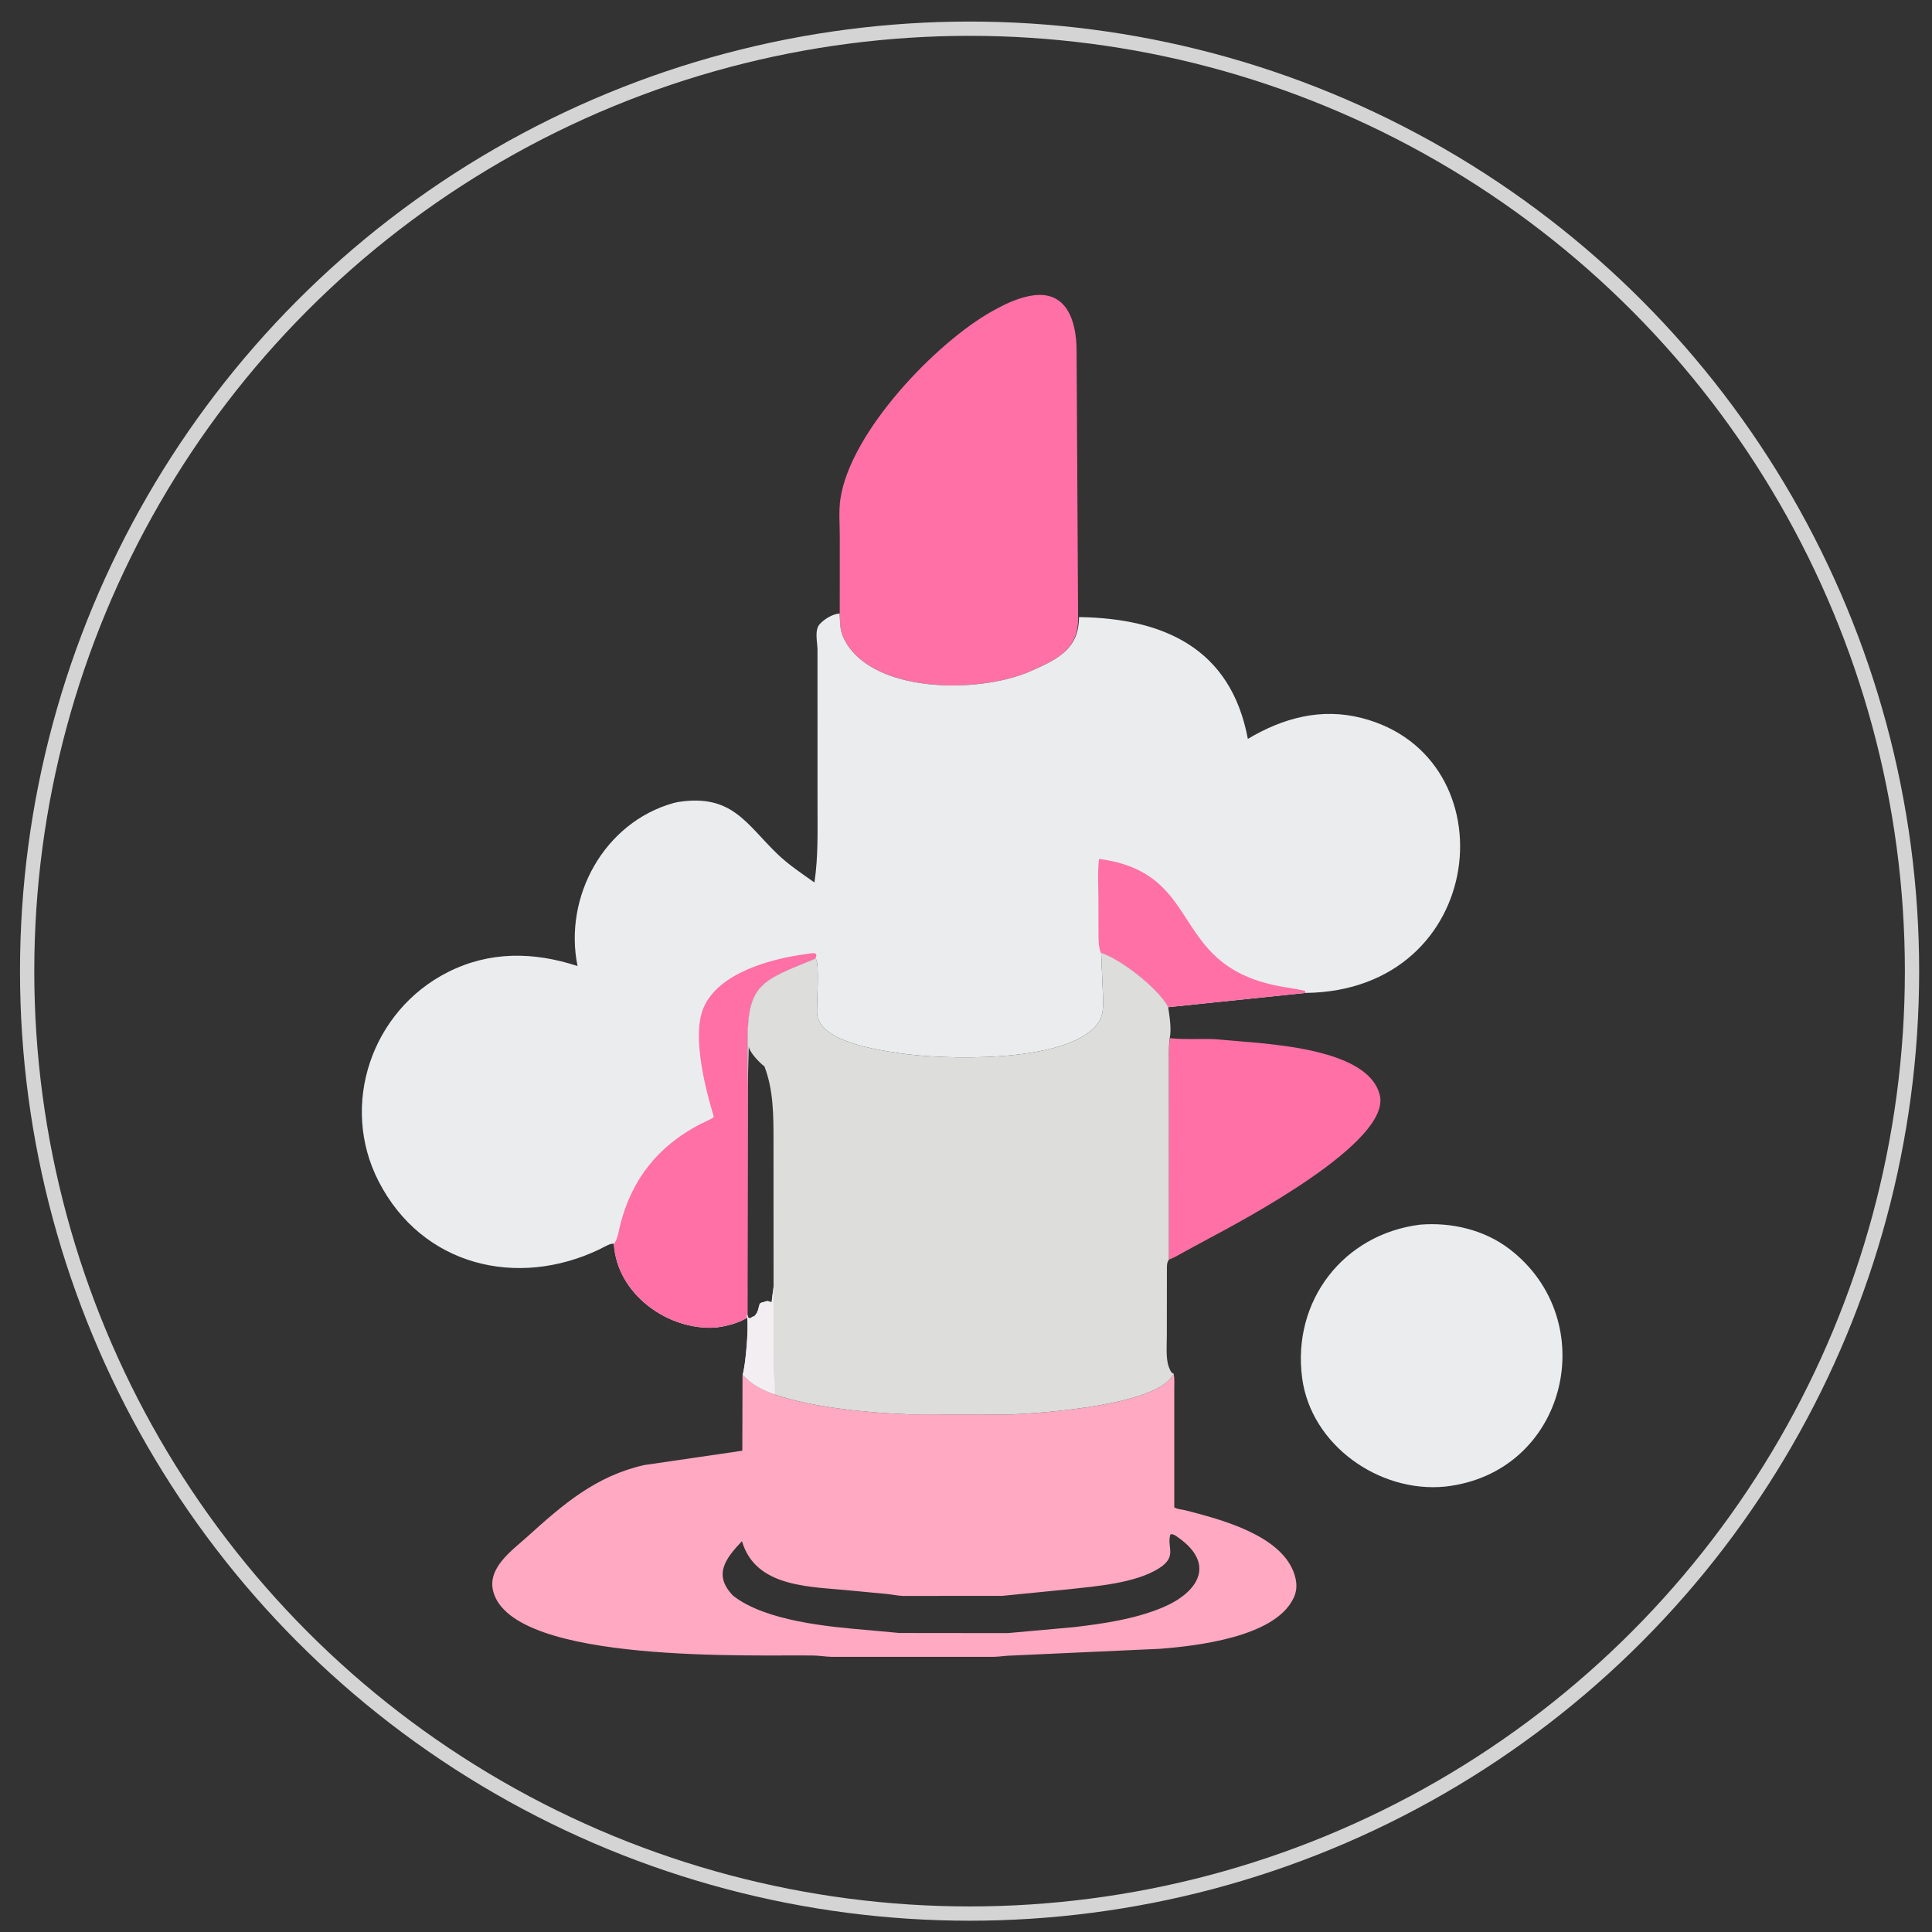 <svg width="82" height="82" viewBox="0 0 82 82" fill="none" xmlns="http://www.w3.org/2000/svg">
<rect x="0" y="0" width="82" height="82" fill="#333333" stroke="none"/>
<circle cx="41.152" cy="41.218" r="40" stroke="#D4D4D4" stroke-width="0.606"/>
<path d="M49.657 44.061L49.725 44.07C50.323 44.13 50.934 44.082 51.535 44.104L53.453 44.267C54.847 44.414 58.068 44.739 58.546 46.418L58.556 46.453C59.115 48.45 52.7 51.819 51.303 52.569L50.322 53.099C50.091 53.226 49.857 53.373 49.609 53.464L49.611 45.289C49.611 44.887 49.591 44.458 49.657 44.061Z" fill="#FF70A6"/>
<path d="M60.27 51.978C61.6 51.87 62.989 52.191 64.061 53.009C68.044 56.05 66.514 62.525 61.333 63.096C58.54 63.37 55.646 61.339 55.267 58.488C54.834 55.228 57.002 52.389 60.27 51.978Z" fill="#EAECEE"/>
<path d="M35.641 26.038L35.643 22.787C35.644 22.267 35.593 21.687 35.669 21.176C36.096 18.309 39.748 14.526 42.118 13.204C42.593 12.939 43.097 12.691 43.631 12.577L43.673 12.568C45.271 12.231 45.687 13.624 45.694 14.864L45.757 26.191C45.789 27.524 44.931 27.969 43.734 28.491C41.486 29.472 36.85 29.426 35.78 27.026C35.642 26.717 35.655 26.37 35.641 26.038Z" fill="#FF70A6"/>
<path d="M49.815 58.3C49.855 58.512 49.841 58.734 49.84 58.948L49.84 63.976C49.976 64.06 50.139 64.064 50.292 64.097L50.877 64.249C52.285 64.634 54.599 65.347 54.983 66.976C55.056 67.284 55.033 67.582 54.884 67.864L54.86 67.91C54.02 69.479 50.834 69.855 49.235 69.98L42.817 70.272C42.612 70.28 42.411 70.316 42.204 70.32L35.286 70.321C35.03 70.314 34.778 70.27 34.52 70.265C32.102 70.222 21.795 70.648 20.939 67.563C20.656 66.546 21.747 65.797 22.389 65.215C23.904 63.843 25.291 62.646 27.339 62.182L31.506 61.573L31.515 58.349C31.927 58.785 32.315 58.968 32.876 59.184C34.553 59.757 36.827 59.96 38.578 60.028L42.955 60.033C44.351 59.972 49.209 59.627 49.815 58.3ZM49.678 65.121L49.666 65.16C49.526 65.685 49.977 66.069 49.184 66.568C48.183 67.198 46.518 67.327 45.362 67.453L42.533 67.734L38.309 67.736C38.087 67.724 37.875 67.677 37.656 67.655L36.245 67.521C34.464 67.333 32.082 67.428 31.491 65.411C30.776 66.166 30.265 66.85 31.115 67.727C32.497 68.809 35.173 69.046 36.867 69.189L38.176 69.309L42.772 69.314L45.597 69.06C46.863 68.907 48.156 68.723 49.341 68.228C50.815 67.612 51.646 66.407 49.999 65.25C49.912 65.189 49.812 65.101 49.678 65.121Z" fill="#FFA9C3"/>
<path d="M35.636 26.038C35.656 26.37 35.643 26.718 35.78 27.026C36.85 29.427 41.487 29.473 43.734 28.491C44.931 27.969 45.789 27.525 45.796 26.191C49.348 26.242 52.237 27.481 52.963 31.361C54.459 30.469 56.076 30.032 57.801 30.476C64.148 32.108 63.172 42.054 55.414 42.143L49.581 42.748C49.638 43.134 49.727 43.67 49.647 44.061C49.592 44.458 49.612 44.887 49.611 45.29L49.611 53.465C49.512 53.593 49.529 53.763 49.527 53.904L49.524 56.677C49.524 57.074 49.47 57.641 49.608 58.014L49.663 58.147C49.689 58.205 49.727 58.27 49.789 58.293L49.815 58.3C49.209 59.627 44.351 59.972 42.955 60.033L38.578 60.029C36.827 59.96 34.553 59.757 32.876 59.184C32.315 58.968 31.927 58.785 31.519 58.349C31.647 57.926 31.776 56.4 31.715 55.927C31.408 56.117 31.029 56.229 30.684 56.298L30.388 56.345C28.342 56.485 26.177 54.917 26.055 52.794C25.933 52.743 25.586 52.957 25.457 53.019C21.959 54.699 17.91 53.737 16.064 50.129C14.411 46.898 15.766 42.898 19.012 41.259C20.789 40.363 22.651 40.393 24.513 41.002C23.912 38.069 25.636 34.905 28.594 34.081L28.762 34.043C31.067 33.674 31.671 34.969 32.986 36.238C33.464 36.699 34.027 37.073 34.567 37.454C34.731 36.359 34.697 35.312 34.698 34.206L34.697 27.549C34.69 27.249 34.566 26.745 34.786 26.496C34.983 26.274 35.341 26.058 35.636 26.038ZM46.736 40.446L46.812 42.22C46.818 42.725 46.868 43.126 46.524 43.527C45.141 45.143 39.999 44.98 38.142 44.697C37.237 44.559 34.728 44.202 34.676 42.993C34.663 42.693 34.786 40.856 34.632 40.712L34.603 40.692C32.296 41.63 31.723 41.773 31.73 44.227L31.737 46.09L31.714 55.747C31.711 55.797 31.694 55.881 31.715 55.927C31.776 56.4 31.647 57.926 31.519 58.349C31.927 58.785 32.315 58.968 32.876 59.184C34.553 59.757 36.827 59.96 38.578 60.029L42.955 60.033C44.351 59.972 49.209 59.627 49.815 58.3L49.789 58.293C49.727 58.27 49.689 58.205 49.663 58.147L49.608 58.014C49.47 57.641 49.524 57.074 49.524 56.677L49.527 53.904C49.529 53.763 49.512 53.593 49.611 53.465L49.611 45.29C49.612 44.887 49.592 44.458 49.647 44.061C49.727 43.67 49.638 43.134 49.581 42.748L49.569 42.721C49.132 41.925 47.561 40.707 46.736 40.446Z" fill="#EAECEE"/>
<path d="M46.724 40.446C46.605 40.146 46.626 39.783 46.623 39.467L46.62 38.193C46.619 37.625 46.577 37.017 46.646 36.454C51.312 37.073 49.438 41.205 54.773 41.935L55.388 42.051C55.396 42.111 55.39 42.087 55.414 42.143L49.581 42.748L49.569 42.721C49.132 41.924 47.561 40.707 46.724 40.446Z" fill="#FF70A6"/>
<path d="M26.055 52.794C26.216 52.608 26.259 52.247 26.318 52.011C26.806 50.057 27.92 48.655 29.709 47.715C29.793 47.671 30.262 47.471 30.294 47.409C30.314 47.372 29.235 44.262 29.856 42.783C30.483 41.288 32.731 40.688 34.205 40.495C34.426 40.467 34.776 40.355 34.602 40.692C32.295 41.63 31.722 41.773 31.729 44.227L31.736 46.089L31.733 55.747C31.71 55.796 31.693 55.88 31.706 55.926C31.408 56.117 31.028 56.228 30.684 56.298L30.388 56.345C28.342 56.485 26.176 54.916 26.055 52.794Z" fill="#FF70A6"/>
<path d="M46.737 40.446C47.561 40.707 49.132 41.925 49.569 42.721L49.581 42.748C49.639 43.134 49.727 43.671 49.647 44.061C49.592 44.459 49.612 44.887 49.611 45.29L49.611 53.465C49.512 53.593 49.529 53.763 49.527 53.904L49.524 56.677C49.525 57.074 49.471 57.641 49.608 58.014L49.663 58.147C49.689 58.205 49.727 58.27 49.789 58.293L49.816 58.3C49.21 59.627 44.351 59.972 42.955 60.033L38.578 60.029C36.828 59.96 34.553 59.757 32.876 59.184C32.315 58.968 31.927 58.785 31.52 58.349C31.648 57.926 31.776 56.4 31.715 55.927C31.694 55.881 31.711 55.797 31.715 55.747L31.737 46.09L31.73 44.227C31.723 41.773 32.296 41.63 34.603 40.692L34.632 40.712C34.786 40.856 34.663 42.693 34.676 42.993C34.729 44.202 37.237 44.559 38.142 44.697C39.999 44.98 45.142 45.143 46.524 43.527C46.868 43.126 46.818 42.725 46.812 42.22L46.737 40.446ZM31.737 46.09L31.715 55.747C31.734 55.866 31.742 56.017 31.898 55.918L31.927 55.889C32.064 55.872 32.056 55.79 32.135 55.711L32.142 55.666C32.188 55.552 32.147 55.709 32.172 55.609L32.194 55.518C32.214 55.454 32.226 55.376 32.26 55.319L32.35 55.275C32.457 55.274 32.507 55.191 32.642 55.236L32.749 55.274L32.832 54.623L32.83 48.397C32.829 47.332 32.83 46.263 32.443 45.256C32.261 45.138 31.809 44.658 31.779 44.421L31.737 46.09Z" fill="#DDDDDC"/>
<path d="M32.828 54.623L32.835 58.078C32.838 58.438 32.917 58.831 32.875 59.184C32.315 58.968 31.927 58.785 31.52 58.349C31.648 57.926 31.776 56.399 31.715 55.927C31.694 55.881 31.711 55.797 31.715 55.747C31.734 55.866 31.742 56.016 31.898 55.918L31.927 55.888C32.064 55.872 32.056 55.79 32.135 55.711L32.142 55.666C32.188 55.551 32.147 55.709 32.172 55.609L32.194 55.518C32.214 55.454 32.226 55.376 32.26 55.319L32.35 55.275C32.457 55.273 32.507 55.191 32.642 55.235L32.749 55.274L32.828 54.623Z" fill="#F2EEF1"/>
</svg>

